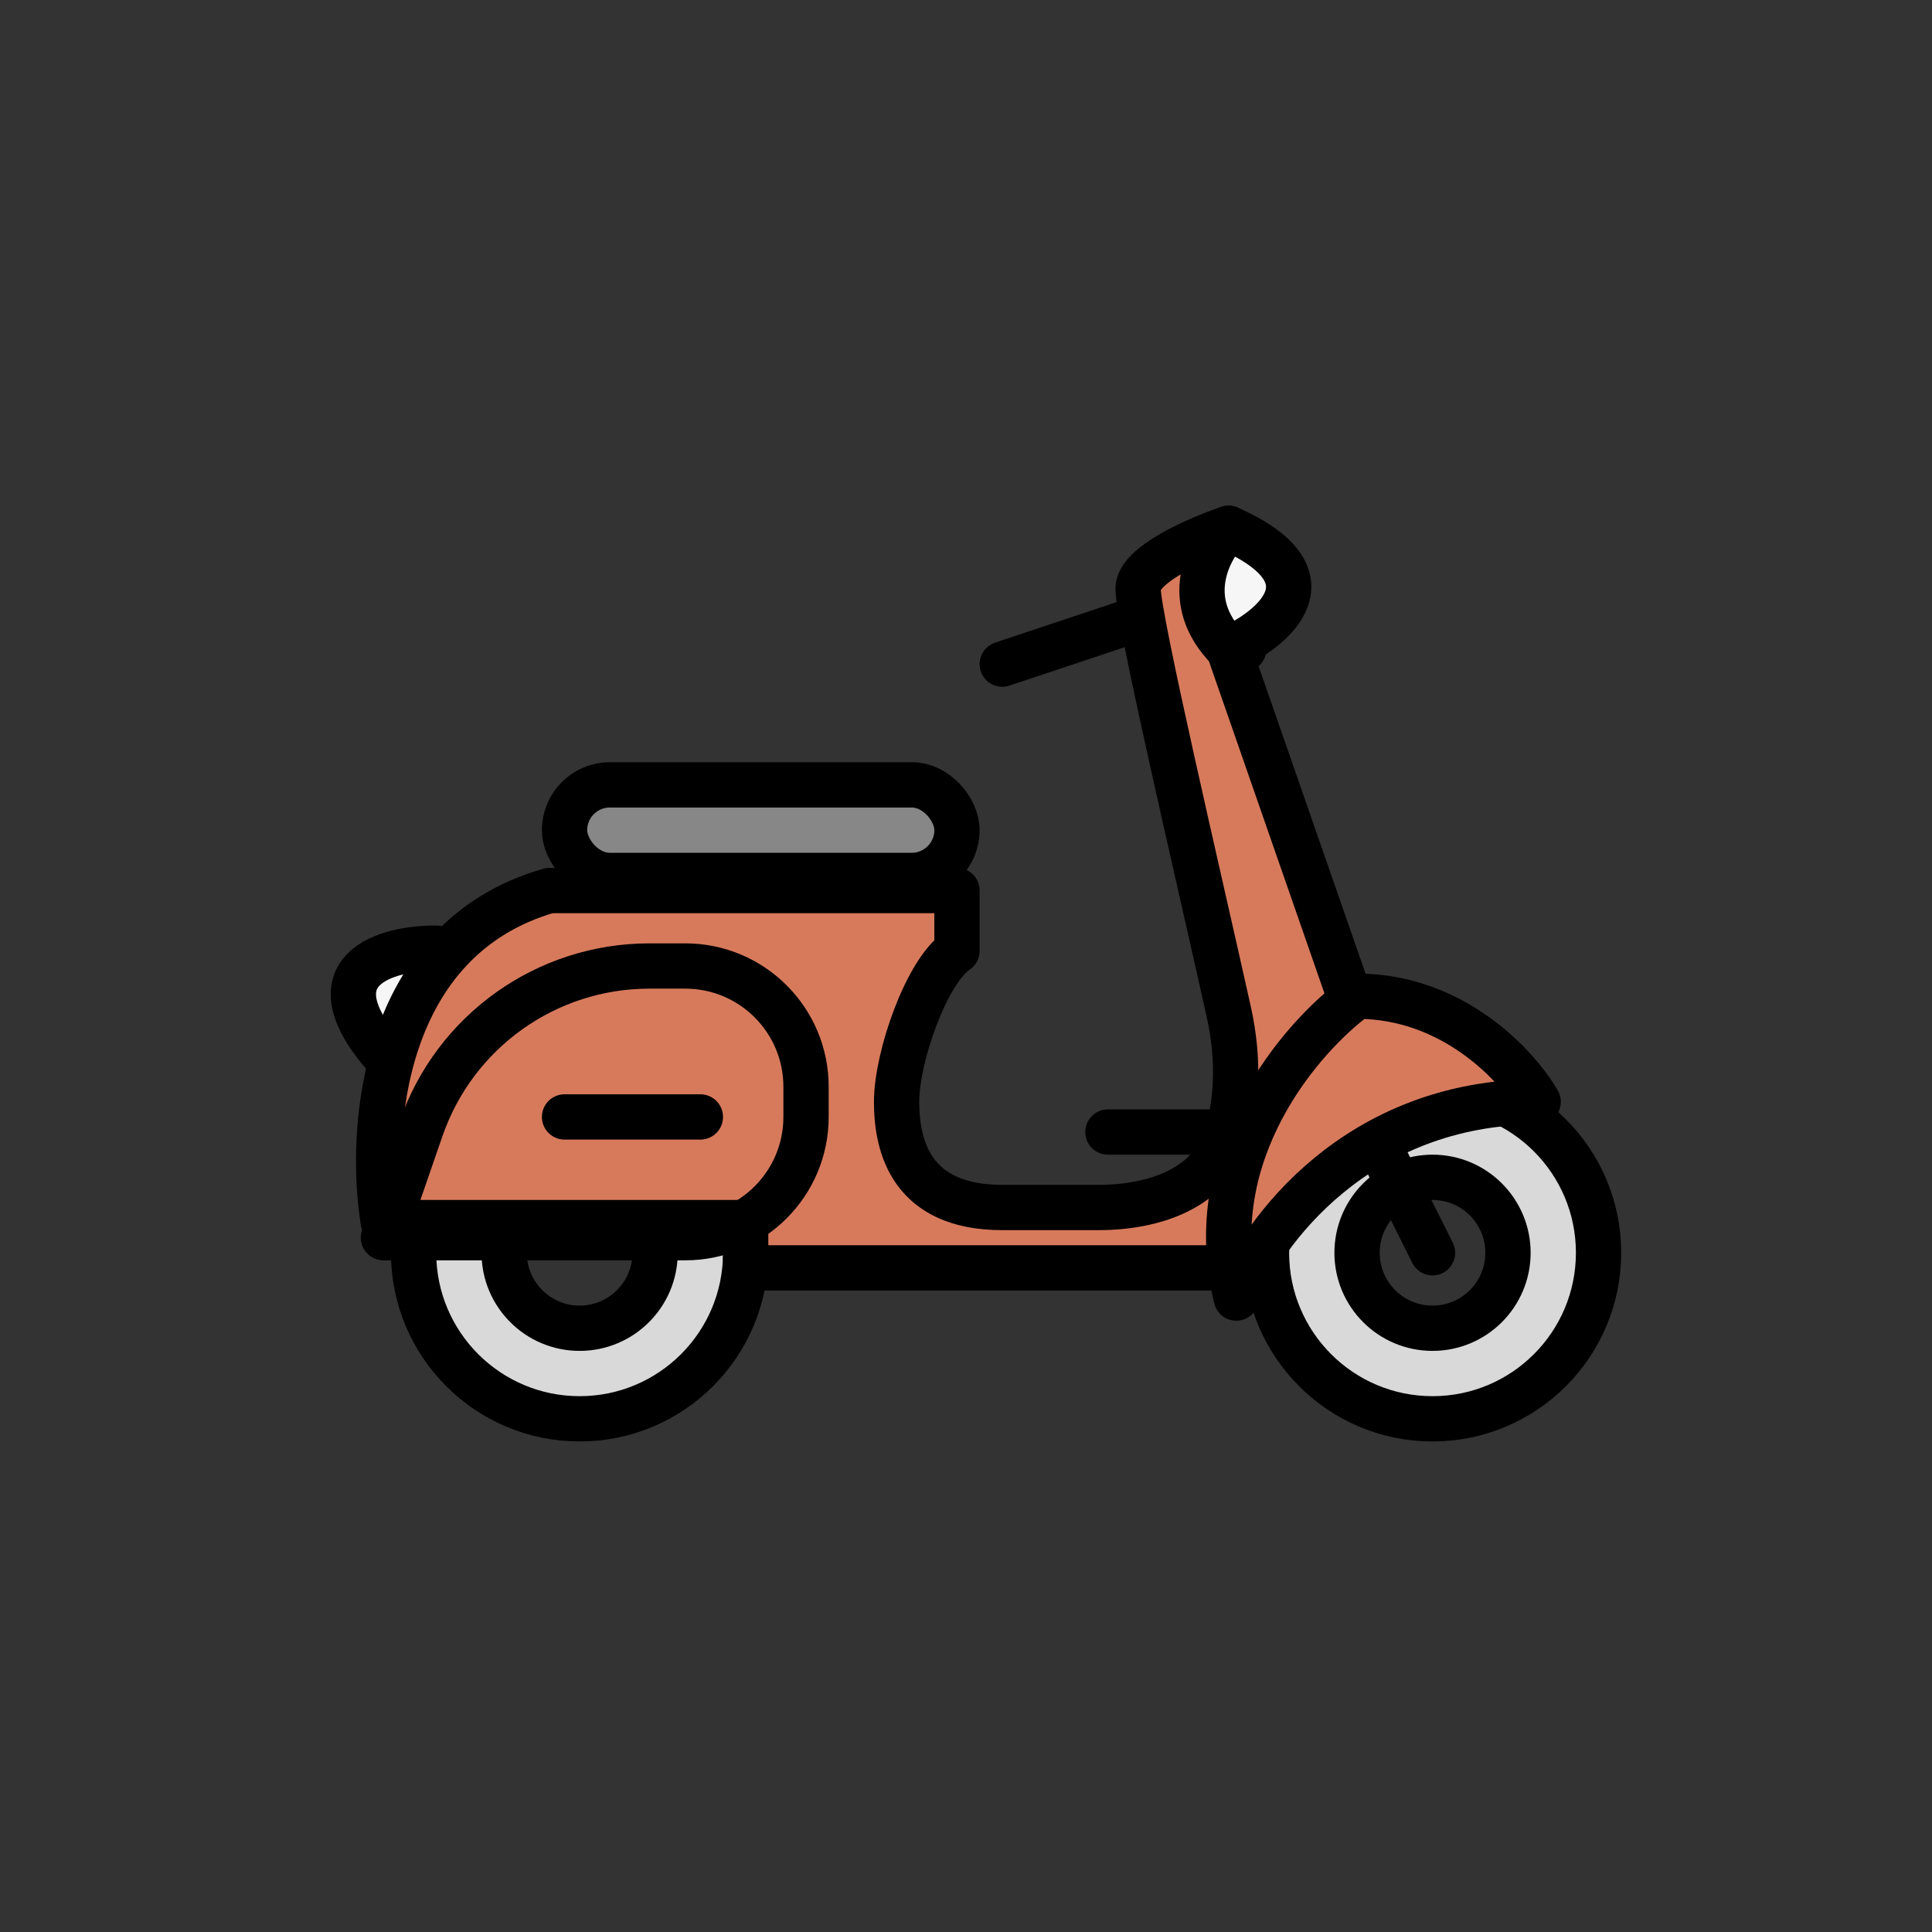 <svg xmlns="http://www.w3.org/2000/svg" width="64" height="64" fill="none" viewBox="0 0 64 64" id="moto">
  <rect x="0" y="0" width="64" height="64" fill="#333333" stroke="none"/>
  <path fill="#F6F6F6" d="M12.809 35.049C13.692 34.719 15.261 33.53 14.469 31.41C12.828 31.393 10.198 32.099 12.809 35.049Z"></path>
  <path stroke="#000" stroke-linecap="round" stroke-linejoin="round" stroke-width="1.5" d="M12.809 35.049C13.692 34.719 15.261 33.53 14.469 31.41C12.828 31.393 10.198 32.099 12.809 35.049Z"></path>
  <rect width="13" height="3" x="18.701" y="26" fill="#878787" rx="1.5"></rect>
  <path fill="#D77A5C" d="M18.201 29.5C12.601 31.1 12.201 37.5 12.701 40.5H24.701V42H40.701L44.701 33L40.701 21.5H41.201L40.701 17.5C39.701 17.833 37.701 18.7 37.701 19.5C37.701 20.5 39.701 29 40.701 33.5C41.075 35.182 40.954 36.566 40.634 37.631C40.111 39.37 38.212 40 36.395 40H33.201C30.201 40 29.701 38 29.701 36.5C29.701 35 30.701 32.167 31.701 31.5V29.5H18.201Z"></path>
  <path fill="#D9D9D9" fill-rule="evenodd" d="M19.201 47C22.239 47 24.701 44.538 24.701 41.5C24.701 38.462 22.239 36 19.201 36C16.164 36 13.701 38.462 13.701 41.5C13.701 44.538 16.164 47 19.201 47ZM19.201 43.615C20.369 43.615 21.317 42.668 21.317 41.5C21.317 40.332 20.369 39.385 19.201 39.385C18.033 39.385 17.086 40.332 17.086 41.5C17.086 42.668 18.033 43.615 19.201 43.615Z" clip-rule="evenodd"></path>
  <circle cx="19.201" cy="41.5" r="5.5" stroke="#000" stroke-width="1.5"></circle>
  <circle cx="19.201" cy="41.5" r="2.5" stroke="#000" stroke-width="1.5"></circle>
  <path fill="#D77A5C" d="M22.701 41H12.701L13.95 37.386C15.065 34.163 18.101 32 21.511 32H22.701C24.91 32 26.701 33.791 26.701 36V37C26.701 39.209 24.91 41 22.701 41Z"></path>
  <path stroke="#000" stroke-linecap="round" stroke-linejoin="round" stroke-width="1.5" d="M22.701 41H12.701L13.95 37.386C15.065 34.163 18.101 32 21.511 32H22.701C24.91 32 26.701 33.791 26.701 36V37C26.701 39.209 24.91 41 22.701 41zM18.701 37H23.201"></path>
  <path stroke="#000" stroke-linecap="round" stroke-linejoin="round" stroke-width="1.5" d="M18.201 29.5C12.601 31.1 12.201 37.5 12.701 40.5H24.701V42H40.701L44.701 33L40.701 21.5H41.201L40.701 17.5C39.701 17.833 37.701 18.7 37.701 19.5C37.701 20.5 39.701 29 40.701 33.5C41.075 35.182 40.954 36.566 40.634 37.631C40.111 39.37 38.212 40 36.395 40H33.201C30.201 40 29.701 38 29.701 36.5C29.701 35 30.701 32.167 31.701 31.5V29.5H18.201Z"></path>
  <rect width="13" height="3" x="18.701" y="26" stroke="#000" stroke-width="1.5" rx="1.5"></rect>
  <path fill="#D9D9D9" fill-rule="evenodd" d="M47.454 47C50.491 47 52.954 44.538 52.954 41.5C52.954 38.462 50.491 36 47.454 36C44.416 36 41.954 38.462 41.954 41.5C41.954 44.538 44.416 47 47.454 47ZM47.454 43.615C48.622 43.615 49.569 42.668 49.569 41.5C49.569 40.332 48.622 39.385 47.454 39.385C46.285 39.385 45.338 40.332 45.338 41.5C45.338 42.668 46.285 43.615 47.454 43.615Z" clip-rule="evenodd"></path>
  <circle cx="47.454" cy="41.5" r="5.5" stroke="#000" stroke-width="1.5"></circle>
  <circle cx="47.454" cy="41.5" r="2.5" stroke="#000" stroke-width="1.5"></circle>
  <path stroke="#000" stroke-linecap="round" stroke-linejoin="round" stroke-width="1.5" d="M45.454 37.5L47.454 41.5"></path>
  <path fill="#D77A5C" d="M44.954 33C48.154 33 50.287 35.333 50.954 36.5C44.954 36.5 41.787 40.833 40.954 43C39.754 38.2 43.12 34.333 44.954 33Z"></path>
  <path stroke="#000" stroke-linecap="round" stroke-linejoin="round" stroke-width="1.5" d="M44.954 33C48.154 33 50.287 35.333 50.954 36.5 44.954 36.5 41.787 40.833 40.954 43 39.754 38.2 43.12 34.333 44.954 33zM37.701 20.5L33.201 22"></path>
  <path fill="#F6F6F6" d="M40.701 17.5C40.035 18.167 39.101 19.9 40.701 21.5C42.201 20.833 44.301 19.1 40.701 17.5Z"></path>
  <path stroke="#000" stroke-linecap="round" stroke-linejoin="round" stroke-width="1.5" d="M40.701 17.5C40.035 18.167 39.101 19.9 40.701 21.5 42.201 20.833 44.301 19.1 40.701 17.5zM36.701 37.5H40.701"></path>
</svg>
